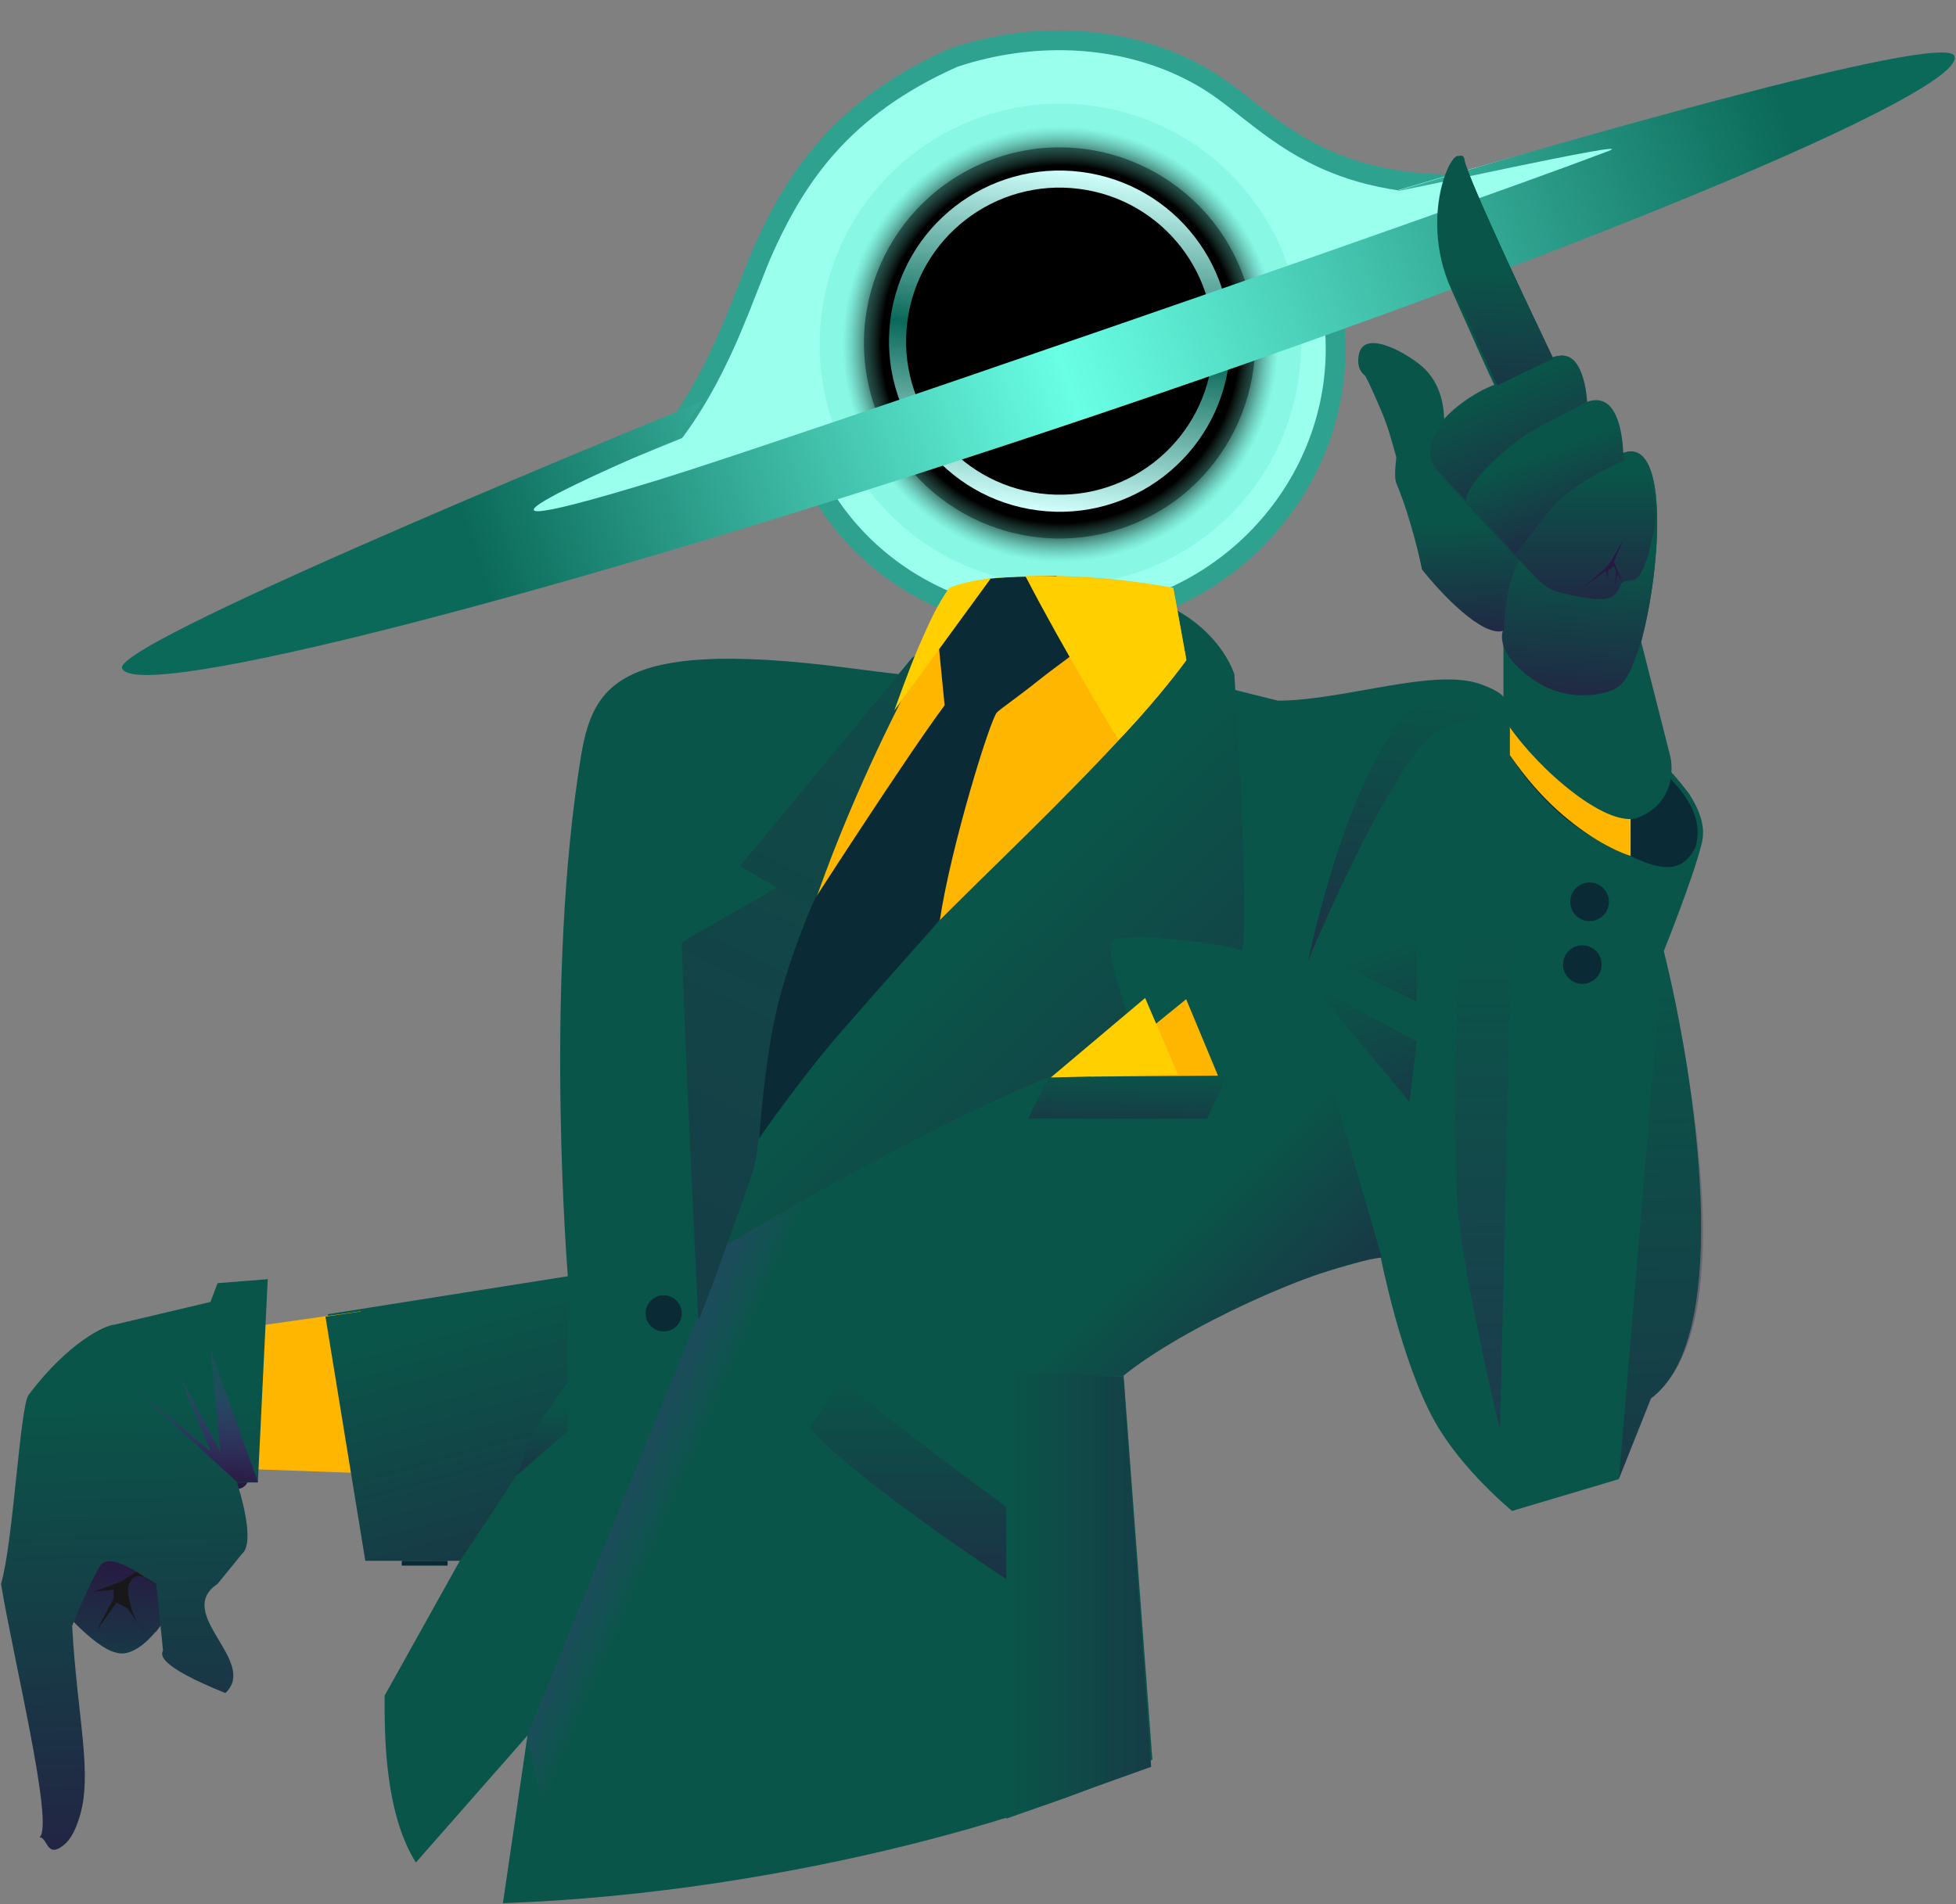 <svg width="990" height="964" viewBox="0 0 990 964" fill="none" xmlns="http://www.w3.org/2000/svg">
<rect x="0" y="0" width="990" height="964" fill="#808080" stroke="none"/>
<path d="M403.993 223.589C427.668 294.448 506.171 332.341 579.538 307.828C652.905 283.315 692.864 205.842 669.189 134.984C645.515 64.125 567.011 26.232 493.644 50.745C420.277 75.257 380.318 152.73 403.993 223.589Z" fill="#9BFFEE" stroke="#2EA28E" stroke-width="10"/>
<path d="M608.851 39.159C616.418 43.537 623.231 48.883 630.669 54.718C633.037 56.576 635.469 58.484 638.009 60.427C648.37 68.35 660.084 76.457 675.383 82.637C697.842 91.71 727.474 96.419 771.331 91.255L534.427 180.979L312.49 248.925C331.2 233.858 344.779 215.609 355.153 197.358C363.159 183.271 369.28 169.143 374.378 156.453C376.098 152.171 377.686 148.096 379.185 144.252C382.186 136.552 384.827 129.774 387.454 124.094C403.146 90.166 425.769 54.326 482.924 29.08C524.163 15.364 571.147 17.345 608.851 39.159Z" fill="#9BFFEE" stroke="#2EA28E" stroke-width="10"/>
<path d="M840.726 64.9C843.383 72.854 711.662 124.031 546.518 179.208C381.374 234.385 239.917 278.171 237.26 270.217C235.161 263.936 437.079 185.209 437.079 185.209L440.513 199.344L628.849 136.418C628.849 136.418 623.534 124.367 622.299 122.597C746.533 83.053 838.545 58.371 840.726 64.9Z" fill="#9BFFEE"/>
<path d="M442.397 204.979C459.72 256.827 515.794 284.815 567.641 267.492C619.489 250.169 647.477 194.095 630.154 142.247C612.831 90.4 556.757 62.412 504.909 79.735C453.062 97.058 425.074 153.132 442.397 204.979Z" fill="black"/>
<path d="M462.121 77.957C408.902 119.13 399.137 195.65 440.311 248.869C481.484 302.088 558.004 311.853 611.222 270.68C664.441 229.506 674.206 152.987 633.033 99.768C591.86 46.549 515.34 36.784 462.121 77.957Z" fill="url(#paint0_radial_102_5109)"/>
<circle cx="536.326" cy="172.707" r="86.368" transform="rotate(7.272 536.326 172.707)" fill="url(#paint1_linear_102_5109)"/>
<circle cx="536.325" cy="172.708" r="77.727" transform="rotate(7.272 536.325 172.708)" fill="black"/>
<path d="M989.244 28.412C995.319 46.593 792.624 130.684 536.511 216.235C280.397 301.786 67.851 356.401 61.776 338.22C57.204 324.541 355.737 203.057 355.737 203.057L341.828 222.666C341.828 222.666 186.199 288.092 333.52 242.868C391.669 225.018 726.814 109.606 814 76.5C833.239 69.195 696.573 99.749 707.5 96.5C774.756 76.5 984.838 15.231 989.244 28.412Z" fill="url(#paint2_linear_102_5109)"/>
<rect width="23.217" height="2.444" transform="matrix(-1 0 0 1 226.548 790.123)" fill="#0A2B35"/>
<path d="M646.793 354.69L550.636 330.658C530.798 334.4 560.648 355.525 431.73 338.417C302.945 321.327 298.656 350.714 292.445 393.274L292.426 393.406C275.929 506.438 287.408 646.074 287.408 646.074L165.952 665.294L184.892 789.063H233.321L194.668 858.366C194.668 876.419 194.257 917.031 210.483 942.865L266.975 878.581L254.544 963.455C403.587 958.168 543.189 914.379 583.255 890.748L568.666 695.94C607.083 661.017 664.516 645.132 698.731 635.967C698.731 635.967 709.012 688.974 726.225 719.672C740.008 744.252 765.328 764.885 765.328 764.885L819.273 748.81L835.5 707.956C878.289 676.714 857.736 543.939 842.11 481.457C842.11 481.457 857.135 444.208 861.341 426.785C863.078 419.591 861.341 411.765 854.731 401.552C844.292 387.936 838.556 383.015 825.884 373.915C803.217 357.639 761.662 354.69 761.662 354.69C761.662 354.69 762.884 351.208 749.443 346.36C725.833 337.844 680.062 354.69 646.793 354.69Z" fill="#0A5549"/>
<path d="M699.342 636.579C666.349 640.856 598.122 672.423 568.591 696.456H509.326C509.326 696.456 654.961 507.862 658.406 495.441L699.342 636.579Z" fill="url(#paint3_linear_102_5109)"/>
<path d="M750.054 357.97C698.12 312.757 662.072 486.277 662.072 486.277C662.072 486.277 693.583 410.45 717.061 380.576C737.959 353.986 751.205 374.083 750.054 357.97Z" fill="url(#paint4_linear_102_5109)"/>
<path d="M205.487 746.561L122.857 743.573L115.204 673.347L182.515 663.805L205.487 746.561Z" fill="#FFB600"/>
<path d="M266.873 878.502L357.736 655.36L359.542 611.454L450.405 517.626L555.108 440.639L624.91 476.726L555.108 459.885L587.001 866.473C587.001 866.473 532.844 895.945 450.405 920.003C367.966 944.062 280.111 942.859 280.111 942.859L266.873 878.502Z" fill="url(#paint5_linear_102_5109)"/>
<path d="M461.759 332.861C559.433 267.329 614.325 311.579 624.75 341.294C627.757 388.877 632.569 483.442 627.757 481.033C621.743 478.021 567.011 470.793 562.801 476.816C559.433 481.635 571.021 515.365 577.236 531.628C533.451 535.483 417.854 599.891 365.528 631.613L357.71 655.706C351.454 647.514 346.683 533.033 345.079 476.816L393.195 449.11L374.55 438.268L461.759 332.861Z" fill="url(#paint6_linear_102_5109)"/>
<path d="M520.323 566.316L610.901 566.316L621.287 544.321L530.71 545.543L520.323 566.316Z" fill="url(#paint7_linear_102_5109)"/>
<path d="M461.515 333.383C558.986 268.042 473.919 356.604 484.322 386.232C487.323 433.676 402.697 523.16 397.896 520.757C391.894 517.754 386.492 559.794 384.691 571.204C382.891 582.615 383.351 586.472 379.89 596.428C375.089 610.241 381.09 593.425 367.286 631.861C353.482 670.297 353.482 667.894 353.482 667.894C353.482 667.894 346.68 532.969 345.079 476.916L393.094 449.291L374.488 438.481L461.515 333.383Z" fill="url(#paint8_linear_102_5109)"/>
<path d="M488.142 297.656C514.573 286.613 569.636 293.055 593.864 297.656L600.471 334.268C579.447 363.078 539.254 403.3 506.764 435.102C477.33 463.911 412.456 526.732 386.626 568.946C394.796 467.632 457.708 345.872 488.142 297.656Z" fill="#FFB600"/>
<path d="M498.575 293.361C502.789 292.159 524.463 291.759 534.699 291.559L549.148 326.398C544.332 330.602 533.436 338.196 525.668 344.418C515.141 352.848 506.535 358.701 504.595 360.636C501.224 364 481.315 428.312 475.696 465.754C475.696 465.754 444.543 500.769 426.327 521.616C405.857 545.043 384.182 576.278 384.182 576.278C385.446 560.89 388.107 532.081 393.213 510.804C400.266 481.417 412.479 454.942 412.479 454.942C412.479 454.942 458.638 383.261 478.104 357.032L475.094 326.398C478.907 317.988 494.206 294.606 498.575 293.361Z" fill="#0A2B35"/>
<path d="M593.833 297.625C578.142 294.674 546.57 290.962 518.998 291.639C518.998 291.639 518.998 291.639 518.998 291.639C518.998 291.639 518.998 291.64 518.997 291.64C512.896 291.789 506.991 292.154 501.496 292.79C493.302 293.738 486.023 295.288 480.374 297.625C473.884 307.088 470.436 314.839 464.683 328.078C460.271 338.23 452.613 359.725 452.613 359.725L501.496 292.79C501.496 292.79 511.152 291.962 518.997 291.64C518.998 291.64 518.998 291.639 518.998 291.639C538.31 329.039 566.071 374.653 566.071 374.653C566.071 374.653 582.366 358.531 600.471 334.049L593.833 297.625Z" fill="#FFCF00"/>
<path d="M764.098 382.02C764.098 382.02 780.739 410.524 807.646 424.52C834.552 438.516 849.072 446.365 858.066 429.074C864.3 409.008 844.876 391.894 823.682 374.784C796.776 360.788 764.098 382.02 764.098 382.02Z" fill="#0A2B35"/>
<path d="M764.215 382.307V322.107L825.314 356.421V433.307C816.081 430.338 802.379 422.78 788.774 410.601C780.312 403.025 772.255 393.85 764.215 382.307Z" fill="#FFB600"/>
<path d="M819.438 748.576L841.83 479.742C868.458 595.299 870.879 680.32 835.778 707.861L819.438 748.576Z" fill="url(#paint9_linear_102_5109)"/>
<path d="M759.217 723.949L765.077 473.445L738.454 466.113C738.454 466.113 734.31 582.249 738.454 618.34C742.597 654.431 759.217 723.949 759.217 723.949Z" fill="url(#paint10_linear_102_5109)"/>
<path d="M164.73 666.517L287.626 648.373C287.626 648.373 286.927 694.622 287.626 701.343C288.326 708.064 232.877 790.122 232.877 790.122H184.892L164.73 666.517Z" fill="url(#paint11_linear_102_5109)"/>
<circle cx="9.776" cy="9.776" r="9.776" transform="matrix(-1 0 0 1 814.316 446.748)" fill="#0A2B35"/>
<circle cx="9.165" cy="9.165" r="9.165" transform="matrix(-1 0 0 1 345.079 655.705)" fill="#0A2B35"/>
<circle cx="9.776" cy="9.776" r="9.776" transform="matrix(-1 0 0 1 810.65 478.52)" fill="#0A2B35"/>
<path d="M426.232 698.289C444.472 715.553 510.045 763.331 510.045 763.331V799.898C510.045 799.898 429.244 746.746 409.844 722.568L426.232 698.289Z" fill="url(#paint12_linear_102_5109)"/>
<path d="M287.538 724.379L261.876 746.556L269.819 724.379L287.538 699.51V724.379Z" fill="url(#paint13_linear_102_5109)"/>
<path d="M785.801 181.471C780.422 169.479 742.65 90.136 741.215 81.021C739.422 69.629 719.1 106.805 736.433 146.381C750.3 178.041 755.56 190.153 757.951 194.95C744.225 200.005 722.707 214.302 724.721 228.376C720.959 219.803 713.282 204.719 703.914 199.46C703.525 199.242 703.161 199 702.822 198.739C699.894 190.63 698.228 183.414 698.228 183.414C698.228 183.414 696.882 194.16 702.822 198.739C703.99 201.972 705.358 205.348 706.902 208.464C711.131 217 703.816 237.666 706.902 245.032C714.595 263.395 719.697 287.892 719.697 287.892C729.062 299.685 750.42 322.311 760.94 318.473V363.044C772.399 383.161 809.428 418.032 827.757 414.366C845.476 408.257 847.309 392.371 845.476 383.206L830.63 324.782C841.19 285.806 844.975 217.449 819.871 230.041C816.285 213.851 820.114 197.349 799.792 205.144C798.951 193.464 798.353 175.475 785.801 181.471Z" fill="#0A5549"/>
<path d="M785.801 181.532C780.422 169.532 742.65 90.142 741.215 81.023C739.422 69.623 719.1 106.822 736.433 146.42C750.3 178.099 755.56 190.218 757.951 195.018C744.225 200.076 722.707 214.381 724.721 228.463C720.959 219.885 713.282 204.793 703.914 199.531C703.376 199.229 702.876 198.899 702.413 198.547C698.861 191.053 696.395 186.469 696.395 186.469C696.395 186.469 696.676 194.193 702.413 198.547C704.586 203.132 707.166 208.806 709.837 215.185C717.53 233.559 719.697 288.014 719.697 288.014C729.062 299.814 750.42 322.453 760.94 318.613C760.94 318.613 755.245 329.093 775.212 343.492C795.18 357.892 815.537 349.602 815.537 349.602C823.529 346.809 826.531 336.774 830.63 324.926C841.19 285.927 844.975 217.53 819.871 230.13C816.285 213.93 820.114 197.418 799.792 205.218C798.951 193.531 798.353 175.532 785.801 181.532Z" fill="url(#paint14_linear_102_5109)"/>
<path d="M719.823 288.403C719.823 288.403 707.782 228.804 700.061 210.296C692.999 193.365 690.896 190.133 690.896 190.133C690.896 190.133 686.006 187.213 687.842 179.136C690.896 165.694 715.112 180.542 721.446 187.078C738.527 204.706 727.377 234.615 727.377 234.615C752.571 227.678 792.163 263.94 776.566 274.818C760.97 285.697 761.214 319.226 761.214 319.226C750.656 323.094 729.221 300.289 719.823 288.403Z" fill="url(#paint15_linear_102_5109)"/>
<path d="M739.328 81.019C740.785 90.125 779.153 169.394 784.618 181.375C797.368 175.385 797.975 193.357 798.829 205.026C819.473 197.238 813.401 218.205 817.044 234.38C829.715 228.129 836.666 239.517 838.144 258.565C837.298 273.84 837.157 265.897 834.478 280.561C830.812 290.336 829.59 294.002 824.091 294.002C818.592 294.002 821.338 298.378 816.148 301.945C810.959 305.512 793.36 300.933 787.654 299.391C781.936 297.846 775.51 290.405 775.51 290.405L725.363 237.375C714.192 221.56 740.34 200.632 756.328 194.841C753.9 190.049 748.557 177.948 734.471 146.317C716.863 106.779 737.507 69.637 739.328 81.019Z" fill="url(#paint16_linear_102_5109)"/>
<path d="M740.546 81.017C742.002 90.111 780.36 169.278 785.823 181.244C798.57 175.261 797.356 193.21 800.031 204.864C822.85 192.611 821.636 233.295 821.636 233.295C821.636 233.295 796.339 244.191 785.823 256.629C776.719 267.398 767.007 280.561 767.007 280.561L726.585 237.172C715.416 221.377 741.557 200.476 757.541 194.693C755.113 189.906 749.772 177.821 735.69 146.231C718.087 106.743 738.725 69.649 740.546 81.017Z" fill="url(#paint17_linear_102_5109)"/>
<path d="M740.523 81.017C741.978 90.113 780.283 169.299 785.739 181.267C798.468 175.283 802.465 191.753 803.318 203.409C786.705 212.099 782.609 214.038 773.009 219.567C773.009 219.567 750.862 234.515 743.307 248.89C742.108 251.173 742.095 253.677 742.095 253.677L726.581 237.208C715.428 221.409 741.533 200.504 757.496 194.719C755.071 189.932 749.737 177.843 735.673 146.246C718.095 106.75 738.704 69.647 740.523 81.017Z" fill="url(#paint18_linear_102_5109)"/>
<path d="M740.743 81.023C742.206 90.143 780.724 169.536 786.21 181.536L757.81 195.023C755.372 190.223 750.008 178.103 735.867 146.423C718.19 106.823 738.914 69.623 740.743 81.023Z" fill="url(#paint19_linear_102_5109)"/>
<path d="M600.362 505.829L616.469 544.537L552.133 545.001L600.362 505.829Z" fill="#FFB600"/>
<path d="M579.589 505.219L596.173 543.874L531.855 545.453L579.589 505.219Z" fill="#FFCF00"/>
<path d="M582.644 894.415L568.591 697.067L509.326 694.012V920.687L582.644 894.415Z" fill="url(#paint20_linear_102_5109)"/>
<path d="M813.868 288.969L816.819 286.547L817.892 288.969L817.356 296.538L818.697 290.786L821.648 295.63L816.819 284.428L821.648 273.227L815.478 283.823L812.795 287.456L800.874 297.666L812.795 288.969L813.868 292.905V288.969Z" fill="#281942"/>
<path d="M717.061 527.211L713.395 557.76L664.516 499.105L717.061 527.211Z" fill="url(#paint21_linear_102_5109)"/>
<path d="M717.061 475.889V507.049L670.626 484.442L717.061 475.889Z" fill="url(#paint22_linear_102_5109)"/>
<path d="M127.516 727.725L112.515 674.725L63.286 688.52C58.52 688.685 47.114 694.438 39.62 716.139C32.125 737.839 17.761 785.349 11.515 806.392C17.199 840.95 34.479 790.181 31.895 785.224C41.188 784.787 39.113 775.883 28.279 811.323C28.279 811.323 47.442 834.01 58.356 836.476C68.217 840.034 79.064 825.626 79.064 825.626C75.448 831.544 93.016 806.392 93.016 806.392C92.029 801.624 78.532 795.717 101.015 780.725L110.127 783.212C115.386 778.773 124.721 766.049 119.988 750.662L127.515 744.725L127.516 727.725Z" fill="url(#paint23_linear_102_5109)"/>
<ellipse cx="5.5" cy="5" rx="5.5" ry="5" transform="matrix(-1 0 0 1 125.516 743.725)" fill="#281942"/>
<path d="M130.516 750.51H119.988C124.721 765.897 127.775 782.134 122.516 786.572L110.127 801.801C87.643 816.794 131.016 841.072 114.071 857.072C97.504 850.365 78.9 841.491 82.516 835.572L79.064 801.801C73.641 798.842 55.786 785.097 50.856 792.495C45.925 799.892 36.516 823.072 36.516 823.072C39.193 870.703 47.22 898.46 40.016 920.572C37.56 928.108 34.94 932.749 30.015 935.572C23.686 939.201 23.811 930.245 20.015 930.072C27.51 924.154 6.761 839.777 0.516 801.801C6.761 780.759 10.054 711.983 14.515 706.072C34.516 679.572 53.249 670.737 58.016 670.572L106.516 659.072L110.127 649.572L135.516 647.572L130.516 750.51Z" fill="url(#paint24_linear_102_5109)"/>
<path d="M74.314 827.943L74.516 828.225C74.467 828.151 74.399 828.057 74.314 827.943L70.025 821.938C68.531 819.561 67.104 816.816 66.516 814.225C65.843 811.266 63.63 805.161 65.516 801.391C67.516 797.391 70.516 797.391 73.266 798.558L77.516 801.391L79.516 802.725C78.516 802.058 76.016 799.725 73.266 798.558L69.016 795.725L61.016 800.725L47.516 805.725L57.516 804.725L57.516 809.225L49.016 825.225L59.016 811.225L64.516 814.225L70.025 821.938C71.774 824.721 73.616 827.001 74.314 827.943Z" fill="#18181A"/>
<path d="M68.516 703.225L120.016 750.225H130.516L106.516 683.225L111.516 734.725L90.516 695.725L106.516 734.725L68.516 703.225Z" fill="url(#paint25_linear_102_5109)"/>
<defs>
<radialGradient id="paint0_radial_102_5109" cx="0" cy="0" r="1" gradientUnits="userSpaceOnUse" gradientTransform="translate(536.672 174.318) rotate(142.272) scale(121.833)">
<stop/>
<stop offset="0.741"/>
<stop offset="0.903" stop-color="#71F0DA" stop-opacity="0.46"/>
</radialGradient>
<linearGradient id="paint1_linear_102_5109" x1="536.326" y1="86.34" x2="536.326" y2="259.075" gradientUnits="userSpaceOnUse">
<stop stop-color="#D1FFFC"/>
<stop offset="0.5" stop-color="#0B6959"/>
<stop offset="1" stop-color="#D1FFFC"/>
</linearGradient>
<linearGradient id="paint2_linear_102_5109" x1="1003.59" y1="32.406" x2="86.998" y2="350.218" gradientUnits="userSpaceOnUse">
<stop offset="0.107" stop-color="#0B6959"/>
<stop offset="0.505" stop-color="#69FFE5"/>
<stop offset="0.827" stop-color="#0B6959"/>
</linearGradient>
<linearGradient id="paint3_linear_102_5109" x1="692.621" y1="774.051" x2="515.435" y2="587.089" gradientUnits="userSpaceOnUse">
<stop offset="0.03" stop-color="#281942"/>
<stop offset="0.686" stop-color="#0A5549"/>
<stop offset="1" stop-color="#0A5549"/>
</linearGradient>
<linearGradient id="paint4_linear_102_5109" x1="693.682" y1="585.737" x2="717.672" y2="352.952" gradientUnits="userSpaceOnUse">
<stop stop-color="#281942"/>
<stop offset="1" stop-color="#0A5549"/>
</linearGradient>
<linearGradient id="paint5_linear_102_5109" x1="131.737" y1="579.147" x2="806.536" y2="872.12" gradientUnits="userSpaceOnUse">
<stop offset="0.23" stop-color="#110B3F"/>
<stop offset="0.36" stop-color="#633FA7" stop-opacity="0"/>
</linearGradient>
<linearGradient id="paint6_linear_102_5109" x1="334.253" y1="332.861" x2="742.045" y2="753.891" gradientUnits="userSpaceOnUse">
<stop stop-color="#281942"/>
<stop offset="0.066" stop-color="#0A5549"/>
<stop offset="0.361" stop-color="#0A5549"/>
<stop offset="1" stop-color="#281942"/>
</linearGradient>
<linearGradient id="paint7_linear_102_5109" x1="573.497" y1="542.539" x2="571.772" y2="601.471" gradientUnits="userSpaceOnUse">
<stop stop-color="#0A5549"/>
<stop offset="1" stop-color="#281942"/>
</linearGradient>
<linearGradient id="paint8_linear_102_5109" x1="645.575" y1="167.955" x2="7.679" y2="1477.28" gradientUnits="userSpaceOnUse">
<stop stop-color="#0A5549"/>
<stop stop-color="#0A5549"/>
<stop offset="1" stop-color="#281942"/>
</linearGradient>
<linearGradient id="paint9_linear_102_5109" x1="821.253" y1="1065.91" x2="802.89" y2="489.309" gradientUnits="userSpaceOnUse">
<stop stop-color="#281942"/>
<stop offset="1" stop-color="#281942" stop-opacity="0"/>
</linearGradient>
<linearGradient id="paint10_linear_102_5109" x1="736.612" y1="1002.56" x2="734.838" y2="473.801" gradientUnits="userSpaceOnUse">
<stop stop-color="#301E50"/>
<stop offset="1" stop-color="#301E50" stop-opacity="0"/>
</linearGradient>
<linearGradient id="paint11_linear_102_5109" x1="170.307" y1="684.411" x2="241.714" y2="943.293" gradientUnits="userSpaceOnUse">
<stop stop-color="#0A5549"/>
<stop offset="1" stop-color="#281942"/>
</linearGradient>
<linearGradient id="paint12_linear_102_5109" x1="459.644" y1="952.16" x2="459.644" y2="697.391" gradientUnits="userSpaceOnUse">
<stop stop-color="#281942"/>
<stop offset="0.594" stop-color="#281942" stop-opacity="0.592"/>
<stop offset="1" stop-color="#281942" stop-opacity="0"/>
</linearGradient>
<linearGradient id="paint13_linear_102_5109" x1="278.209" y1="711.729" x2="278.209" y2="777.716" gradientUnits="userSpaceOnUse">
<stop stop-color="#0A5549"/>
<stop offset="1" stop-color="#281942"/>
</linearGradient>
<linearGradient id="paint14_linear_102_5109" x1="748.145" y1="374.124" x2="761.394" y2="199.538" gradientUnits="userSpaceOnUse">
<stop stop-color="#281942"/>
<stop offset="0.555" stop-color="#0A5549"/>
</linearGradient>
<linearGradient id="paint15_linear_102_5109" x1="732.443" y1="197.465" x2="735.825" y2="340.692" gradientUnits="userSpaceOnUse">
<stop offset="0.465" stop-color="#0A5549"/>
<stop offset="1" stop-color="#281942"/>
</linearGradient>
<linearGradient id="paint16_linear_102_5109" x1="779.447" y1="78.936" x2="779.447" y2="329.032" gradientUnits="userSpaceOnUse">
<stop offset="0.64" stop-color="#0A5549"/>
<stop offset="1" stop-color="#281942"/>
</linearGradient>
<linearGradient id="paint17_linear_102_5109" x1="754.26" y1="238.68" x2="777.932" y2="302.325" gradientUnits="userSpaceOnUse">
<stop stop-color="#0A5549"/>
<stop offset="1" stop-color="#281942"/>
</linearGradient>
<linearGradient id="paint18_linear_102_5109" x1="768.766" y1="190.842" x2="807.331" y2="277.984" gradientUnits="userSpaceOnUse">
<stop stop-color="#0A5549"/>
<stop offset="1" stop-color="#281942"/>
</linearGradient>
<linearGradient id="paint19_linear_102_5109" x1="749.029" y1="136.536" x2="737.806" y2="321.357" gradientUnits="userSpaceOnUse">
<stop stop-color="#0A5549"/>
<stop offset="0.609" stop-color="#281942"/>
</linearGradient>
<linearGradient id="paint20_linear_102_5109" x1="690.788" y1="686.069" x2="509.326" y2="686.069" gradientUnits="userSpaceOnUse">
<stop stop-color="#281942"/>
<stop offset="1" stop-color="#0A5549"/>
</linearGradient>
<linearGradient id="paint21_linear_102_5109" x1="690.177" y1="493.607" x2="739.056" y2="650.019" gradientUnits="userSpaceOnUse">
<stop stop-color="#0A5549"/>
<stop offset="1" stop-color="#281942"/>
</linearGradient>
<linearGradient id="paint22_linear_102_5109" x1="699.953" y1="479.555" x2="739.056" y2="598.697" gradientUnits="userSpaceOnUse">
<stop stop-color="#0A5549"/>
<stop offset="1" stop-color="#281942"/>
</linearGradient>
<linearGradient id="paint23_linear_102_5109" x1="82.516" y1="673.725" x2="82.022" y2="883.329" gradientUnits="userSpaceOnUse">
<stop offset="0.269" stop-color="#0A5549"/>
<stop offset="0.55" stop-color="#281942"/>
<stop offset="1" stop-color="#0A5549"/>
</linearGradient>
<linearGradient id="paint24_linear_102_5109" x1="75.612" y1="709.082" x2="82.026" y2="990.2" gradientUnits="userSpaceOnUse">
<stop stop-color="#0A5549"/>
<stop offset="1" stop-color="#281942"/>
</linearGradient>
<linearGradient id="paint25_linear_102_5109" x1="104.516" y1="694.725" x2="100.016" y2="750.225" gradientUnits="userSpaceOnUse">
<stop stop-color="#5C3A9B" stop-opacity="0.17"/>
<stop offset="1" stop-color="#281942"/>
</linearGradient>
</defs>
</svg>
